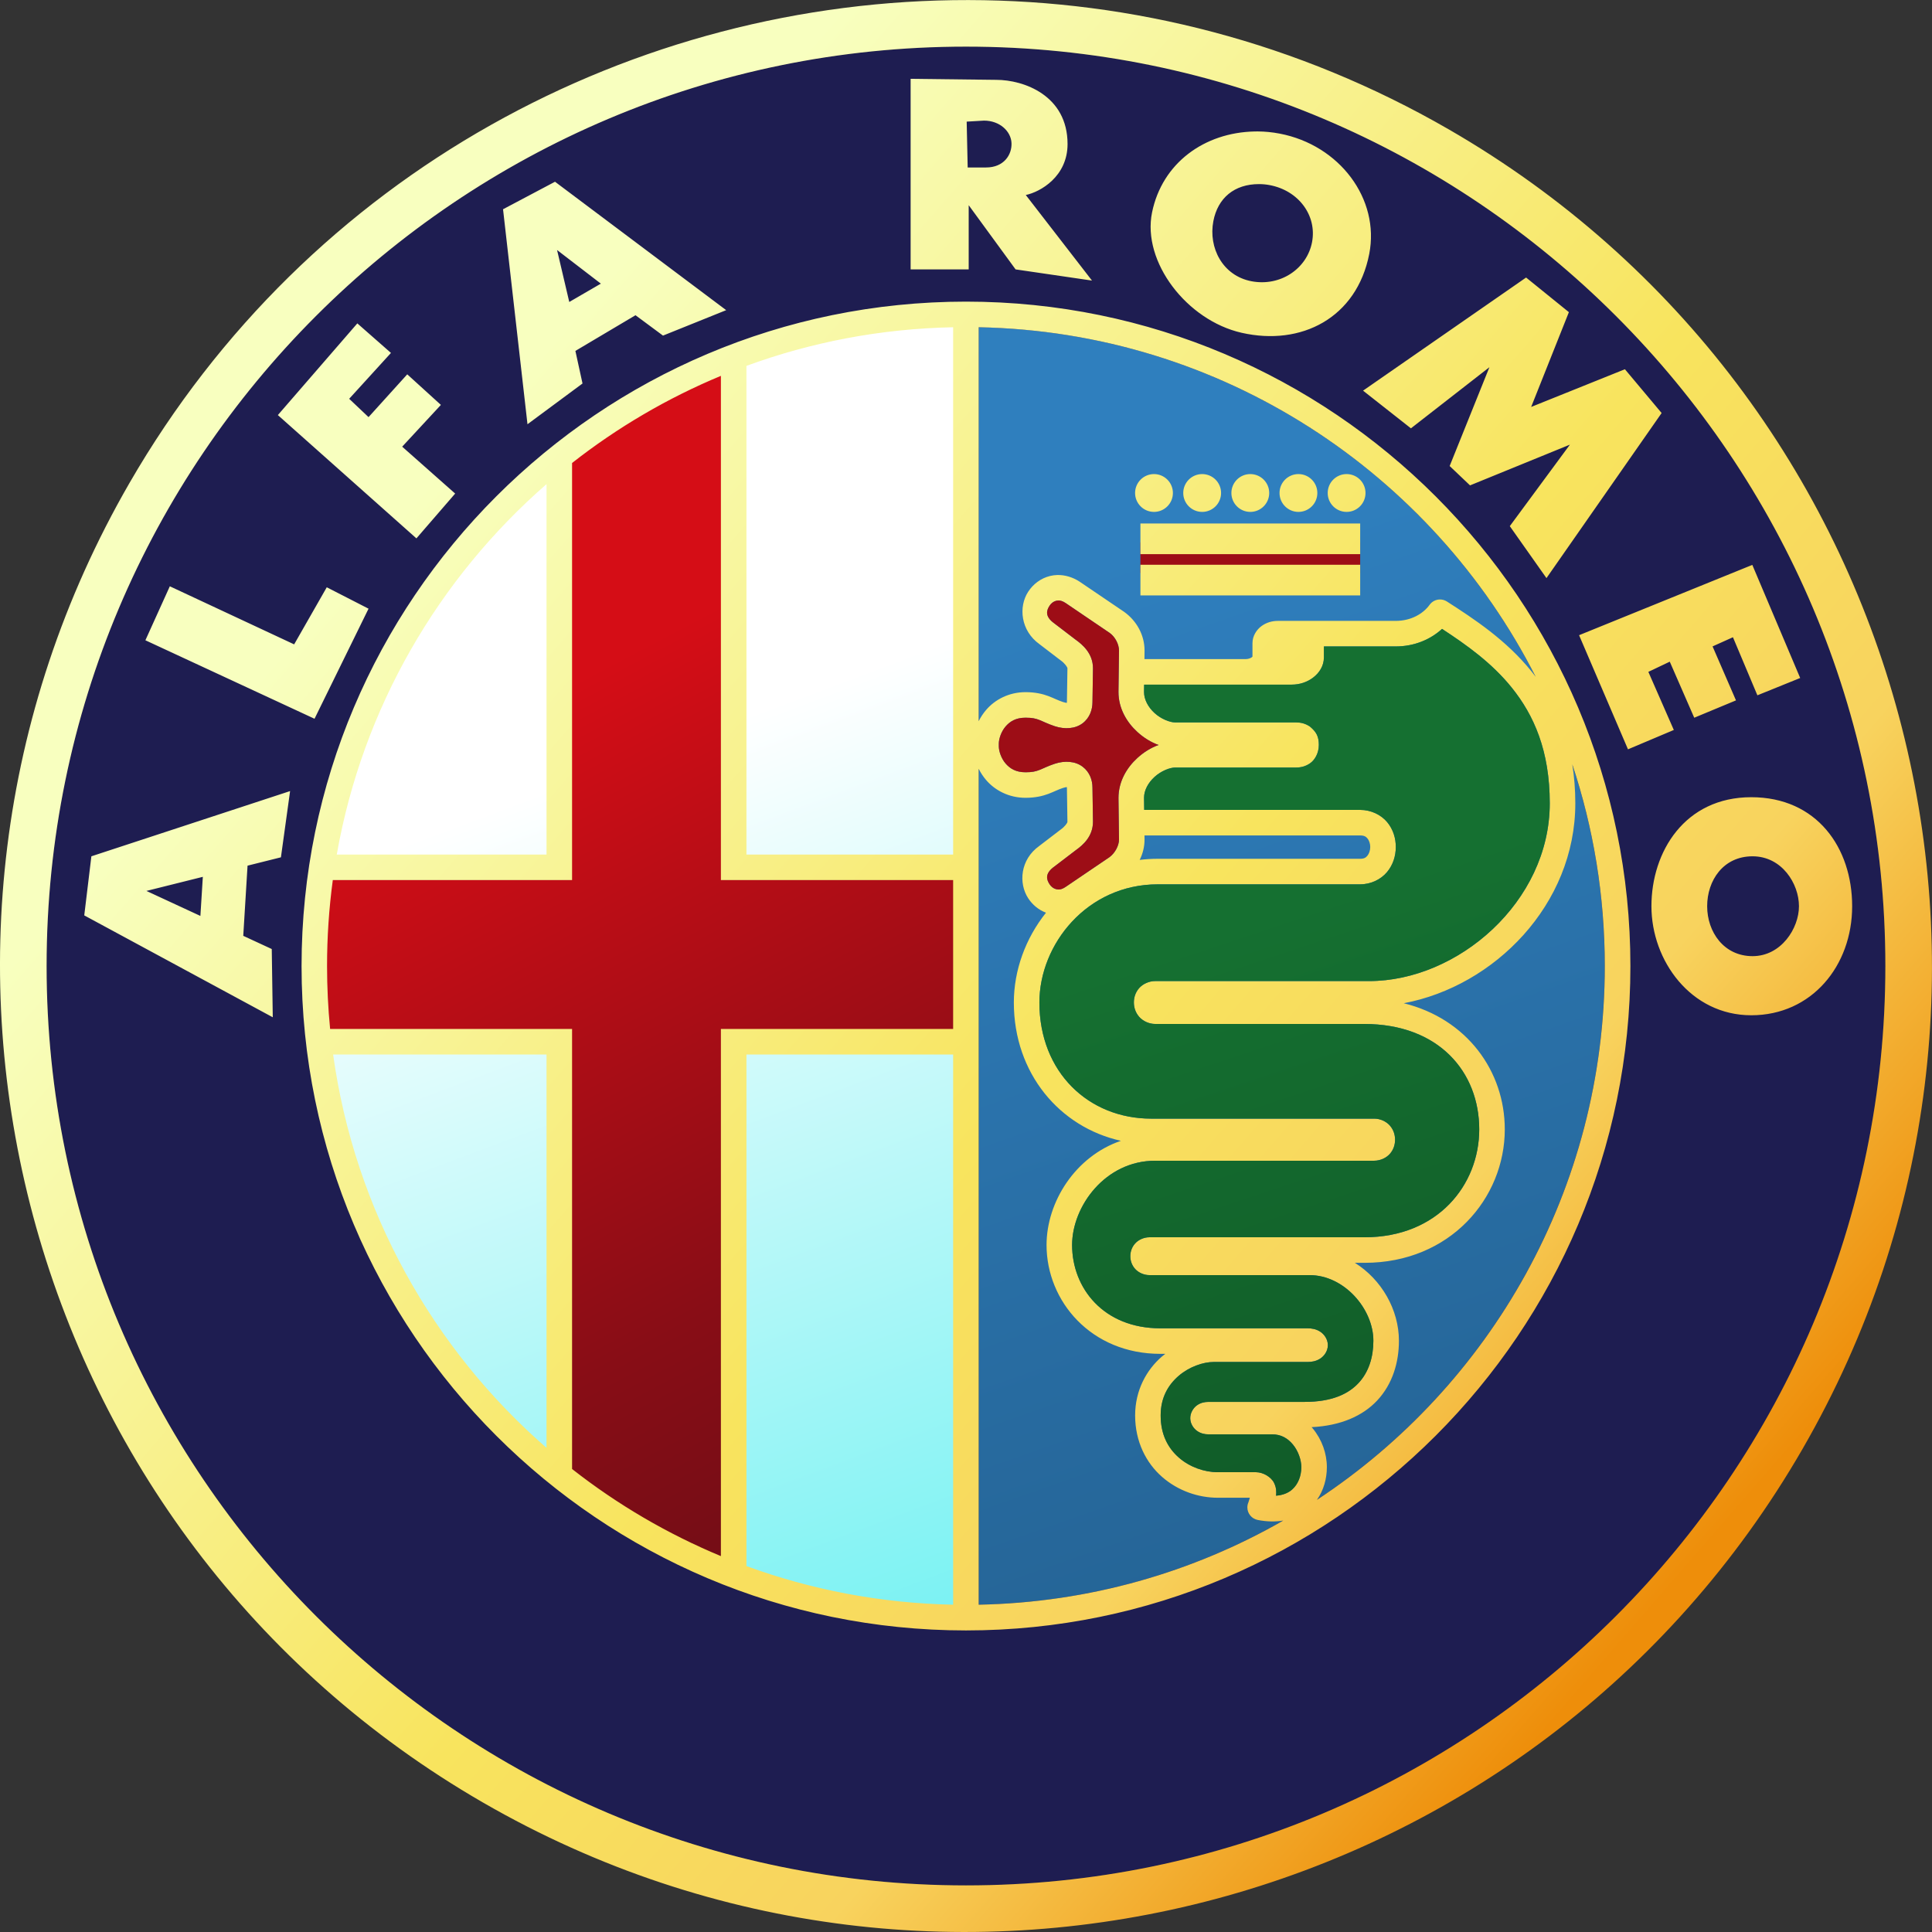<?xml version="1.0" encoding="UTF-8" standalone="no"?><!DOCTYPE svg PUBLIC "-//W3C//DTD SVG 1.1//EN" "http://www.w3.org/Graphics/SVG/1.1/DTD/svg11.dtd"><svg width="100%" height="100%" viewBox="0 0 192 192" version="1.1" xmlns="http://www.w3.org/2000/svg" xmlns:xlink="http://www.w3.org/1999/xlink" xml:space="preserve" xmlns:serif="http://www.serif.com/" style="fill-rule:evenodd;clip-rule:evenodd;stroke-linejoin:round;stroke-miterlimit:1.414;"><rect x="0" y="0" width="192" height="192" fill="#333333" stroke="none"/><path d="M187.365,96.002c0,50.46 -40.906,91.367 -91.367,91.367c-50.46,0 -91.366,-40.907 -91.367,-91.367c0,-50.461 40.907,-91.367 91.367,-91.367c50.461,0 91.367,40.906 91.367,91.367Z" style="fill:#1e1d51;fill-rule:nonzero;"/><path d="M95.643,31.873c-7.803,0.147 -15.29,1.536 -22.249,3.965l0,50.158l22.249,0l0,-54.123Zm-40.47,14.948c-11.603,9.848 -19.785,23.429 -22.567,38.816l22.567,0l0,-38.816Zm17.434,56.97l0,52.438c7.142,2.425 14.824,3.812 22.833,3.958l0,-56.396l-22.833,0Zm-40.074,0.143c2.313,16.387 10.669,30.881 22.783,41.242l0,-41.242l-22.783,0Z" style="fill:url(#_Linear1);fill-rule:nonzero;"/><path d="M97.262,32.519c34.475,0.674 62.22,28.848 62.22,63.484c0,34.637 -27.745,62.795 -62.22,63.468l0,-126.952Z" style="fill:url(#_Linear2);fill-rule:nonzero;"/><path d="M71.736,36.634l0,50.784l23.559,0l0,14.991l-23.559,0l0,53.093c-5.404,-2.23 -10.482,-5.181 -15.096,-8.772l0,-44.321l-24.543,0c-0.208,-2.105 -0.312,-4.219 -0.311,-6.334c-0.001,-2.896 0.194,-5.788 0.583,-8.657l24.271,0l0,-42.008c4.614,-3.592 9.692,-6.544 15.096,-8.776Z" style="fill:url(#_Linear3);fill-rule:nonzero;"/><rect x="113.333" y="53.899" width="21.84" height="3.047" style="fill:#9d0d16;fill-rule:nonzero;"/><path d="M96.265,0.006c-33.237,-0.053 -65.599,17.168 -83.4,47.999c-26.494,45.889 -10.752,104.636 35.137,131.13c45.889,26.494 104.636,10.752 131.13,-35.137c26.494,-45.889 10.752,-104.636 -35.137,-131.13c-15.058,-8.693 -31.498,-12.836 -47.73,-12.862Zm-0.267,4.628c50.435,0 91.368,40.933 91.368,91.368c0,50.434 -40.933,91.367 -91.368,91.367c-50.434,0 -91.367,-40.933 -91.367,-91.367c0,-50.435 40.933,-91.368 91.367,-91.368Zm-5.501,3.2l0,18.938l5.771,0l0,-6.38l4.66,6.38l7.593,1.111l-6.58,-8.504c1.444,-0.3 4.152,-1.833 4.152,-5.063c0,-4.836 -4.354,-6.381 -7.088,-6.381l-8.508,-0.101Zm7.292,4.152c1.569,0 2.682,1.064 2.733,2.228c0.051,1.165 -0.755,2.429 -2.53,2.429l-1.825,0l-0.099,-4.556l1.721,-0.101Zm27.204,1.076c-0.102,-0.001 -0.206,0.001 -0.308,0.003c-4.979,0.101 -9.188,3.12 -10.196,8.05c-1.003,4.91 3.456,10.721 8.907,11.958c5.915,1.343 11.434,-1.466 12.679,-7.841c1.065,-5.458 -2.947,-10.818 -8.904,-11.954c-0.733,-0.14 -1.461,-0.212 -2.178,-0.216Zm-69.836,4.999l-5.165,2.734l2.429,21.366l5.469,-4.05l-0.708,-3.238l5.974,-3.546l2.733,2.025l6.279,-2.529l-17.011,-12.762Zm69.969,0.235c0.351,0.001 0.708,0.033 1.067,0.102c2.875,0.548 4.699,3.033 4.196,5.669c-0.502,2.636 -3.144,4.431 -6.018,3.883c-2.875,-0.549 -4.293,-3.332 -3.79,-5.968c0.439,-2.307 2.088,-3.692 4.545,-3.686Zm-69.766,6.549l4.352,3.343l-3.139,1.822l-1.213,-5.165Zm96.301,2.736l-16.202,11.241l4.758,3.745l7.8,-6.075l-3.952,9.821l2.025,1.924l9.926,-4.05l-5.974,8.101l3.644,5.164l11.444,-16.405l-3.648,-4.352l-9.317,3.746l3.749,-9.419l-4.253,-3.441Zm-55.663,2.394c-36.432,0 -66.029,29.597 -66.029,66.03c0,36.433 29.597,66.026 66.029,66.026c36.433,0 66.03,-29.593 66.03,-66.026c0,-36.433 -29.597,-66.03 -66.03,-66.03Zm-60.487,2.162l-7.898,9.113l13.77,12.253l3.851,-4.453l-5.266,-4.66l3.847,-4.152l-3.343,-3.038l-3.847,4.253l-1.924,-1.822l4.152,-4.558l-3.342,-2.936Zm59.211,0.384l0,52.402l-20.541,0l0,-48.564c6.426,-2.353 13.337,-3.696 20.541,-3.838Zm2.54,0c24.178,0.472 45.046,14.472 55.354,34.74c-0.132,-0.177 -0.268,-0.352 -0.406,-0.524c-2.526,-3.137 -5.708,-5.218 -8.418,-6.961c-0.216,-0.138 -0.468,-0.208 -0.724,-0.2c-0.395,0.011 -0.763,0.206 -0.994,0.527c-0.631,0.873 -1.821,1.6 -3.374,1.6l-11.698,0c-0.587,0 -1.144,0.16 -1.625,0.508c-0.481,0.348 -0.908,0.97 -0.908,1.707l0,1.334c-0.006,0.007 -0.016,0.028 -0.066,0.066c-0.115,0.088 -0.34,0.181 -0.591,0.181l-10.078,0l0.009,-0.841l0,-0.016c0,-1.534 -0.782,-2.928 -1.99,-3.809l-0.019,-0.016l-0.016,-0.01l-4.406,-2.987l-0.006,-0.006l-0.007,-0.003c-0.701,-0.463 -1.485,-0.683 -2.225,-0.667c-0.243,0.006 -0.485,0.038 -0.721,0.096c-0.929,0.227 -1.685,0.814 -2.174,1.565c-0.977,1.5 -0.753,3.871 1.127,5.215l2.066,1.581l0.016,0.013l0.016,0.009c0.435,0.311 0.676,0.687 0.676,0.79l-0.051,3.349l0,0.02c0,0.04 -0.006,0.05 -0.009,0.066c-0.058,0 -0.169,-0.013 -0.4,-0.089c-0.489,-0.16 -0.86,-0.366 -1.435,-0.584c-0.575,-0.217 -1.315,-0.39 -2.266,-0.39c-1.676,0 -3.052,0.756 -3.914,1.762c-0.293,0.341 -0.543,0.717 -0.743,1.12l0,-39.146l0,0Zm-25.62,4.831l0,50.11l23.08,0l0,14.793l-23.08,0l0,52.39c-5.299,-2.204 -10.274,-5.116 -14.79,-8.657l0,-43.733l-24.046,0c-0.203,-2.077 -0.304,-4.163 -0.304,-6.25c-0.001,-2.857 0.19,-5.711 0.571,-8.543l23.779,0l0,-41.45c4.516,-3.542 9.491,-6.455 14.79,-8.66Zm43.041,9.761c-1.038,0 -1.88,0.842 -1.88,1.879c0,1.038 0.842,1.88 1.88,1.88c1.037,0 1.879,-0.842 1.879,-1.88c0,-1.037 -0.842,-1.879 -1.879,-1.879Zm4.787,0c-1.038,0 -1.88,0.842 -1.88,1.879c0,1.038 0.842,1.88 1.88,1.88c1.037,0 1.879,-0.842 1.879,-1.88c0,-1.037 -0.842,-1.879 -1.879,-1.879Zm4.783,0c-1.037,0 -1.879,0.842 -1.879,1.879c0,1.038 0.842,1.88 1.879,1.88c1.038,0 1.88,-0.842 1.88,-1.88c0,-1.037 -0.842,-1.879 -1.88,-1.879Zm4.784,0c-1.037,0 -1.879,0.842 -1.879,1.879c0,1.038 0.842,1.88 1.879,1.88c1.038,0 1.879,-0.842 1.879,-1.88c0,-1.037 -0.841,-1.879 -1.879,-1.879Zm4.787,0c-1.037,0 -1.879,0.842 -1.879,1.879c0,1.038 0.842,1.88 1.879,1.88c1.038,0 1.879,-0.842 1.879,-1.88c0,-1.037 -0.841,-1.879 -1.879,-1.879Zm-79.511,1l0,36.81l-20.846,0c2.57,-14.592 10.127,-27.471 20.846,-36.81Zm59.021,3.911l0,3.047l21.839,0l0,-3.047l-21.839,0Zm0,4.101l0,3.048l21.839,0l0,-3.048l-21.839,0Zm60.808,0.013l-17.215,6.987l4.86,11.342l4.555,-1.924l-2.53,-5.774l2.127,-1.013l2.432,5.571l4.149,-1.724l-2.327,-5.364l2.025,-0.911l2.429,5.771l4.253,-1.721l-4.758,-11.24Zm-157.265,2.127l-2.428,5.364l16.808,7.8l5.368,-10.939l-4.152,-2.127l-3.241,5.673l-12.355,-5.771Zm88.27,1.412c0.2,-0.011 0.434,0.041 0.752,0.251l4.393,2.981c0.548,0.399 0.912,1.137 0.912,1.733l-0.051,4.117l0,0.016c0,1.622 0.82,3.003 1.879,3.968c0.624,0.569 1.34,1.018 2.105,1.292c-0.765,0.274 -1.48,0.723 -2.105,1.292c-1.059,0.965 -1.879,2.346 -1.879,3.968l0,0.016l0.051,4.133c0,0.595 -0.402,1.343 -0.95,1.742l-4.368,2.962c-0.424,0.28 -0.684,0.276 -0.93,0.216c-0.245,-0.06 -0.487,-0.235 -0.65,-0.486c-0.327,-0.501 -0.469,-1.086 0.476,-1.762l0.016,-0.012l0.016,-0.013l2.101,-1.603c0.711,-0.508 1.705,-1.363 1.705,-2.831l0,-0.02l-0.051,-3.368c0,-0.718 -0.258,-1.529 -0.984,-2.079c-0.726,-0.549 -1.763,-0.617 -2.756,-0.292c-0.708,0.232 -1.171,0.482 -1.542,0.622c-0.371,0.141 -0.686,0.226 -1.369,0.226c-0.956,0 -1.544,-0.36 -1.987,-0.876c-0.442,-0.517 -0.669,-1.236 -0.669,-1.708l0,-0.254c0,-0.472 0.227,-1.192 0.669,-1.708c0.443,-0.516 1.031,-0.876 1.987,-0.876c0.683,0 0.998,0.085 1.369,0.225c0.371,0.141 0.834,0.39 1.542,0.623c0.993,0.325 2.03,0.257 2.756,-0.292c0.726,-0.55 0.984,-1.38 0.984,-2.099l0.051,-3.349l0,-0.019c0,-1.468 -1.026,-2.345 -1.737,-2.853l-2.069,-1.581l-0.016,-0.013l-0.016,-0.013c-0.945,-0.675 -0.803,-1.26 -0.476,-1.761c0.163,-0.251 0.405,-0.426 0.65,-0.486c0.063,-0.015 0.127,-0.025 0.191,-0.029Zm38.162,2.822c2.431,1.589 4.951,3.382 6.923,5.832c2.214,2.749 3.781,6.286 3.781,11.5c0,9.797 -9.148,17.666 -17.948,17.666l-21.265,0c-0.604,0 -1.222,0.277 -1.597,0.704c-0.374,0.428 -0.524,0.945 -0.52,1.438c0.004,0.494 0.163,0.999 0.533,1.419c0.37,0.421 0.979,0.702 1.584,0.702l20.76,0c7.464,0 11.444,4.804 11.444,10.475c0,5.527 -4.134,10.723 -11.393,10.723l-21.392,0c-0.518,0 -1.069,0.235 -1.409,0.613c-0.34,0.378 -0.482,0.837 -0.48,1.276c0.003,0.439 0.146,0.891 0.483,1.263c0.337,0.373 0.886,0.61 1.406,0.61l15.923,0c3.427,0 6.342,3.34 6.342,6.529c0,1.618 -0.46,3.111 -1.476,4.197c-1.016,1.086 -2.64,1.873 -5.371,1.873l-9.548,0c-0.381,0 -0.781,0.083 -1.149,0.349c-0.369,0.266 -0.67,0.774 -0.654,1.301c0.015,0.528 0.319,0.98 0.673,1.232c0.353,0.252 0.748,0.343 1.13,0.343l6.332,0c0.894,0 1.555,0.391 2.077,1.025c0.522,0.635 0.825,1.524 0.825,2.235c0,0.885 -0.327,1.704 -0.905,2.216c-0.374,0.332 -0.892,0.563 -1.603,0.619c0.035,-0.366 0.041,-0.781 -0.203,-1.276c-0.29,-0.589 -1.097,-1.057 -1.784,-1.057l-3.8,0c-1.323,0 -2.783,-0.499 -3.863,-1.442c-1.079,-0.942 -1.819,-2.277 -1.819,-4.199c0,-1.768 0.739,-3.028 1.788,-3.933c1.048,-0.905 2.44,-1.378 3.466,-1.378l9.339,0c0.422,0 0.832,-0.073 1.225,-0.311c0.393,-0.238 0.798,-0.74 0.797,-1.365c-0.001,-0.624 -0.408,-1.127 -0.8,-1.365c-0.392,-0.238 -0.8,-0.308 -1.222,-0.308l-14.631,0c-5.629,0 -8.764,-3.984 -8.764,-8.279c0,-3.832 3.282,-8.374 8.256,-8.374l21.773,0c0.593,0 1.203,-0.276 1.565,-0.698c0.363,-0.422 0.505,-0.924 0.502,-1.403c-0.003,-0.479 -0.152,-0.972 -0.511,-1.387c-0.359,-0.416 -0.961,-0.695 -1.555,-0.695l-22.177,0c-6.199,0 -11.103,-4.597 -11.103,-11.539c0,-5.799 4.744,-11.745 11.761,-11.745l20.1,0c1.096,0 2.079,-0.494 2.682,-1.213c0.603,-0.72 0.872,-1.606 0.876,-2.479c0.005,-0.873 -0.256,-1.768 -0.86,-2.492c-0.605,-0.725 -1.595,-1.216 -2.698,-1.216l-21.446,0l-0.016,-1.203c0,-0.743 0.403,-1.49 1.051,-2.079c0.647,-0.59 1.517,-0.927 2.05,-0.927l12.018,0c0.465,0 0.926,-0.108 1.378,-0.419c0.452,-0.312 0.873,-0.983 0.873,-1.822c0,-0.864 -0.257,-1.301 -0.873,-1.822c-0.452,-0.312 -0.913,-0.419 -1.378,-0.419l-12.018,0c-0.532,0 -1.403,-0.338 -2.05,-0.927c-0.648,-0.59 -1.051,-1.35 -1.051,-2.092l0.009,-0.737l14.669,0c0.812,0 1.553,-0.26 2.136,-0.708c0.584,-0.447 1.061,-1.134 1.061,-2l0,-1.088l7.133,0c1.849,0 3.457,-0.69 4.608,-1.743Zm12.942,13.453c2.097,6.304 3.231,13.047 3.231,20.053c0,22.178 -11.373,41.698 -28.607,53.05c0.673,-0.957 0.987,-2.111 0.987,-3.251c0,-1.357 -0.487,-2.734 -1.403,-3.847c-0.036,-0.044 -0.079,-0.084 -0.117,-0.127c2.889,-0.14 5.087,-1.117 6.52,-2.648c1.549,-1.654 2.162,-3.828 2.162,-5.932c0,-3.11 -1.741,-6.102 -4.378,-7.752l0.965,0c8.508,0 13.933,-6.427 13.933,-13.263c0,-5.795 -3.77,-10.988 -10.041,-12.535c9.003,-1.691 17.05,-9.793 17.05,-19.868c0,-1.38 -0.107,-2.67 -0.302,-3.88Zm-58.989,0.451c0.2,0.403 0.45,0.779 0.742,1.121c0.863,1.005 2.239,1.761 3.914,1.761c0.952,0 1.692,-0.173 2.267,-0.39c0.575,-0.218 0.946,-0.424 1.435,-0.584c0.231,-0.076 0.342,-0.089 0.4,-0.089c0.003,0.016 0.009,0.027 0.009,0.067l0,0.019l0.051,3.368c0,0.103 -0.241,0.46 -0.676,0.771l-0.016,0.01l-0.016,0.012l-2.098,1.606c-1.88,1.344 -2.072,3.69 -1.095,5.191c0.416,0.638 1.026,1.156 1.771,1.438c-2.034,2.546 -3.196,5.728 -3.196,8.926c0,7.053 4.574,12.4 10.64,13.742c-4.543,1.552 -7.39,6.091 -7.39,10.354c0,5.591 4.428,10.819 11.304,10.819l0.498,0c-0.111,0.087 -0.225,0.17 -0.333,0.263c-1.523,1.316 -2.666,3.345 -2.666,5.857c0,2.611 1.104,4.733 2.685,6.114c1.582,1.38 3.596,2.066 5.536,2.066l3.181,0c-0.066,0.232 -0.14,0.448 -0.14,0.448c-0.071,0.161 -0.108,0.336 -0.108,0.512c0,0.604 0.431,1.128 1.023,1.246c0.908,0.18 1.767,0.193 2.545,0.061c-8.948,5.13 -19.265,8.146 -30.267,8.361l0,-83.07Zm-68.433,2.213l-19.748,6.482l-0.708,5.872l18.735,10.126l-0.101,-6.783l-2.832,-1.311l0.426,-6.974l3.317,-0.829l0.911,-6.583Zm145.211,0.609c-6.61,0 -9.923,5.417 -9.923,10.834c0,5.418 3.92,10.837 9.923,10.837c6.001,0.001 10.025,-4.913 10.025,-10.837c0,-5.822 -3.516,-10.834 -10.025,-10.834Zm-60.303,3.8l21.417,0c0.434,0 0.593,0.118 0.749,0.305c0.156,0.187 0.272,0.508 0.27,0.85c-0.002,0.342 -0.122,0.669 -0.282,0.861c-0.161,0.191 -0.321,0.304 -0.737,0.304l-20.1,0c-0.612,0 -1.21,0.039 -1.793,0.111c0.308,-0.62 0.482,-1.307 0.482,-2.028l0,-0.016l-0.006,-0.387Zm60.43,2.073c2.914,0 4.612,2.72 4.612,4.961c0,2.19 -1.761,4.962 -4.612,4.962c-2.852,0 -4.511,-2.405 -4.511,-4.962c0,-2.557 1.598,-4.961 4.511,-4.961Zm-154.01,2.041l-0.242,3.885l-5.364,-2.485l5.606,-1.4Zm12.948,17.656l21.208,0l0,39.092c-11.277,-9.821 -19.055,-23.56 -21.208,-39.092Zm41.076,0l20.541,0l0,54.678c-7.204,-0.142 -14.115,-1.487 -20.541,-3.838l0,-50.84Z" style="fill:url(#_Linear4);fill-rule:nonzero;"/><path d="M105.147,59.677c0.2,-0.011 0.434,0.041 0.752,0.251l4.393,2.981c0.548,0.399 0.912,1.137 0.912,1.733l-0.051,4.117l0,0.016c0,1.622 0.82,3.003 1.879,3.968c0.624,0.569 1.34,1.018 2.105,1.292c-0.765,0.274 -1.48,0.723 -2.105,1.292c-1.059,0.965 -1.879,2.346 -1.879,3.968l0,0.016l0.051,4.133c0,0.595 -0.402,1.343 -0.95,1.742l-4.368,2.962c-0.424,0.28 -0.684,0.276 -0.93,0.216c-0.245,-0.06 -0.487,-0.235 -0.65,-0.486c-0.327,-0.501 -0.469,-1.086 0.476,-1.762l0.016,-0.012l0.016,-0.013l2.101,-1.603c0.711,-0.508 1.705,-1.363 1.705,-2.831l0,-0.02l-0.051,-3.368c0,-0.718 -0.258,-1.529 -0.984,-2.079c-0.726,-0.549 -1.763,-0.617 -2.756,-0.292c-0.708,0.232 -1.171,0.482 -1.542,0.622c-0.371,0.141 -0.686,0.226 -1.369,0.226c-0.956,0 -1.544,-0.36 -1.987,-0.876c-0.442,-0.517 -0.669,-1.236 -0.669,-1.708l0,-0.254c0,-0.472 0.227,-1.192 0.669,-1.708c0.443,-0.516 1.031,-0.876 1.987,-0.876c0.683,0 0.998,0.085 1.369,0.225c0.371,0.141 0.834,0.39 1.542,0.623c0.993,0.325 2.03,0.257 2.756,-0.292c0.726,-0.55 0.984,-1.38 0.984,-2.099l0.051,-3.349l0,-0.019c0,-1.468 -1.026,-2.345 -1.737,-2.853l-2.069,-1.581l-0.016,-0.013l-0.016,-0.013c-0.945,-0.675 -0.803,-1.26 -0.476,-1.761c0.163,-0.251 0.405,-0.426 0.65,-0.486c0.063,-0.015 0.127,-0.025 0.191,-0.029Z" style="fill:#9d0d16;fill-rule:nonzero;"/><path d="M143.309,62.499c2.431,1.589 4.951,3.382 6.923,5.832c2.214,2.749 3.781,6.286 3.781,11.5c0,9.797 -9.148,17.666 -17.948,17.666l-21.265,0c-0.604,0 -1.222,0.277 -1.597,0.704c-0.374,0.428 -0.524,0.945 -0.52,1.438c0.004,0.494 0.163,0.999 0.533,1.419c0.37,0.421 0.979,0.702 1.584,0.702l20.76,0c7.464,0 11.444,4.804 11.444,10.475c0,5.527 -4.134,10.723 -11.393,10.723l-21.392,0c-0.518,0 -1.069,0.235 -1.409,0.613c-0.34,0.378 -0.482,0.837 -0.48,1.276c0.003,0.439 0.146,0.891 0.483,1.263c0.337,0.373 0.886,0.61 1.406,0.61l15.923,0c3.427,0 6.342,3.34 6.342,6.529c0,1.618 -0.46,3.111 -1.476,4.197c-1.016,1.086 -2.64,1.873 -5.371,1.873l-9.548,0c-0.381,0 -0.781,0.083 -1.149,0.349c-0.369,0.266 -0.67,0.774 -0.654,1.301c0.015,0.528 0.319,0.98 0.673,1.232c0.353,0.252 0.748,0.343 1.13,0.343l6.332,0c0.894,0 1.555,0.391 2.077,1.025c0.522,0.635 0.825,1.524 0.825,2.235c0,0.885 -0.327,1.704 -0.905,2.216c-0.374,0.332 -0.892,0.563 -1.603,0.619c0.035,-0.366 0.041,-0.781 -0.203,-1.276c-0.29,-0.589 -1.097,-1.057 -1.784,-1.057l-3.8,0c-1.323,0 -2.783,-0.499 -3.863,-1.442c-1.079,-0.942 -1.819,-2.277 -1.819,-4.199c0,-1.768 0.739,-3.028 1.788,-3.933c1.048,-0.905 2.44,-1.378 3.466,-1.378l9.339,0c0.422,0 0.832,-0.073 1.225,-0.311c0.393,-0.238 0.798,-0.74 0.797,-1.365c-0.001,-0.624 -0.408,-1.127 -0.8,-1.365c-0.392,-0.238 -0.8,-0.308 -1.222,-0.308l-14.631,0c-5.629,0 -8.764,-3.984 -8.764,-8.279c0,-3.832 3.282,-8.374 8.256,-8.374l21.773,0c0.593,0 1.203,-0.276 1.565,-0.698c0.363,-0.422 0.505,-0.924 0.502,-1.403c-0.003,-0.479 -0.152,-0.972 -0.511,-1.387c-0.359,-0.416 -0.961,-0.695 -1.555,-0.695l-22.177,0c-6.199,0 -11.103,-4.597 -11.103,-11.539c0,-5.799 4.744,-11.745 11.761,-11.745l20.1,0c1.096,0 2.079,-0.494 2.682,-1.213c0.603,-0.72 0.872,-1.606 0.876,-2.479c0.005,-0.873 -0.256,-1.768 -0.86,-2.492c-0.605,-0.725 -1.595,-1.216 -2.698,-1.216l-21.446,0l-0.016,-1.203c0,-0.743 0.403,-1.49 1.051,-2.079c0.647,-0.59 1.517,-0.927 2.05,-0.927l12.018,0c0.465,0 0.926,-0.108 1.378,-0.419c0.452,-0.312 0.873,-0.983 0.873,-1.822c0,-0.864 -0.257,-1.301 -0.873,-1.822c-0.452,-0.312 -0.913,-0.419 -1.378,-0.419l-12.018,0c-0.532,0 -1.403,-0.338 -2.05,-0.927c-0.648,-0.59 -1.051,-1.35 -1.051,-2.092l0.009,-0.737l14.669,0c0.812,0 1.553,-0.26 2.136,-0.708c0.584,-0.447 1.061,-1.134 1.061,-2l0,-1.088l7.133,0c1.849,0 3.457,-0.69 4.608,-1.743Z" style="fill:url(#_Linear5);fill-rule:nonzero;"/><defs><linearGradient id="_Linear1" x1="0" y1="0" x2="1" y2="0" gradientUnits="userSpaceOnUse" gradientTransform="matrix(40.871,110.985,-110.985,40.871,57.875,77.131)"><stop offset="0" style="stop-color:#fff;stop-opacity:1"/><stop offset="1" style="stop-color:#53eeef;stop-opacity:1"/></linearGradient><linearGradient id="_Linear2" x1="0" y1="0" x2="1" y2="0" gradientUnits="userSpaceOnUse" gradientTransform="matrix(42.778,122.614,-122.614,42.778,98.016,59.286)"><stop offset="0" style="stop-color:#2f7fbe;stop-opacity:1"/><stop offset="1" style="stop-color:#225d8b;stop-opacity:1"/></linearGradient><linearGradient id="_Linear3" x1="0" y1="0" x2="1" y2="0" gradientUnits="userSpaceOnUse" gradientTransform="matrix(56.894,109.599,-109.599,56.894,42.24,75.491)"><stop offset="0" style="stop-color:#d50d16;stop-opacity:1"/><stop offset="0.5" style="stop-color:#880d16;stop-opacity:1"/><stop offset="1" style="stop-color:#520d16;stop-opacity:1"/></linearGradient><linearGradient id="_Linear4" x1="0" y1="0" x2="1" y2="0" gradientUnits="userSpaceOnUse" gradientTransform="matrix(124.25,106.124,-106.124,124.25,30.149,63.723)"><stop offset="0" style="stop-color:#f8ffbf;stop-opacity:1"/><stop offset="0.51" style="stop-color:#f8e45e;stop-opacity:1"/><stop offset="0.75" style="stop-color:#f8d35e;stop-opacity:1"/><stop offset="1" style="stop-color:#ee8e0a;stop-opacity:1"/></linearGradient><linearGradient id="_Linear5" x1="0" y1="0" x2="1" y2="0" gradientUnits="userSpaceOnUse" gradientTransform="matrix(25.201,74.935,-74.935,25.201,119.667,93.135)"><stop offset="0" style="stop-color:#157031;stop-opacity:1"/><stop offset="1" style="stop-color:#0f5324;stop-opacity:1"/></linearGradient></defs></svg>